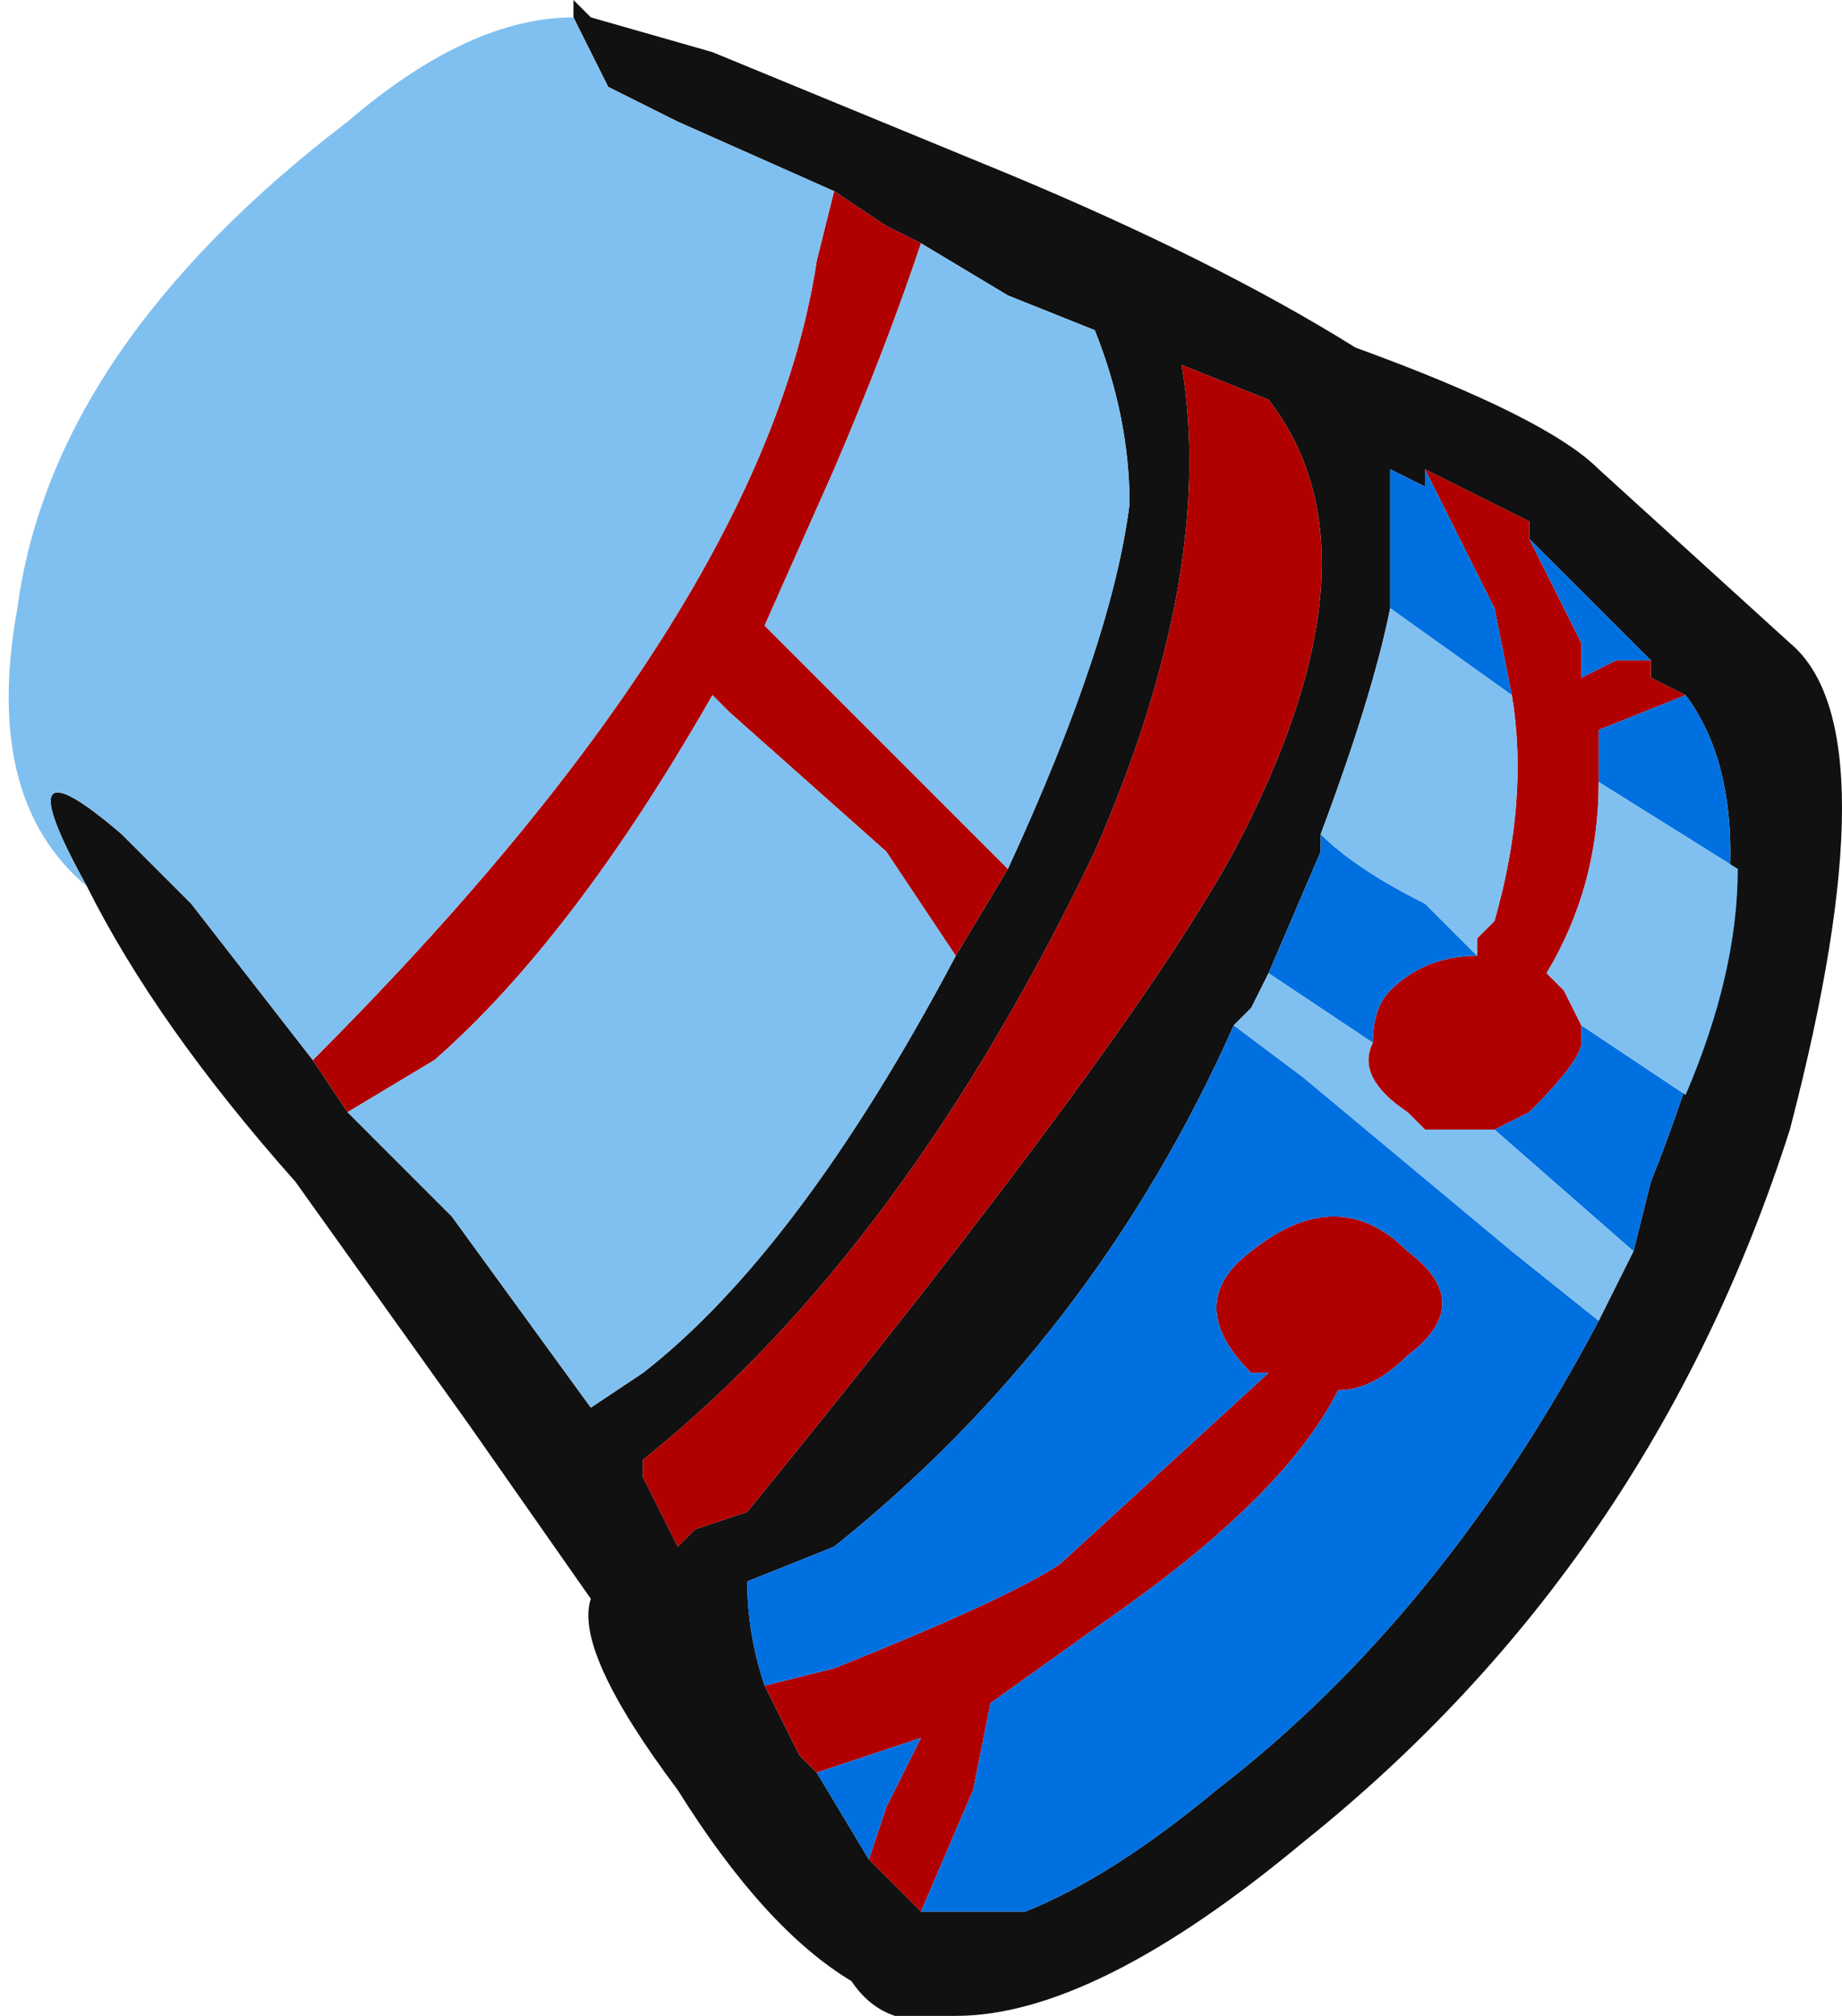 <?xml version="1.0" encoding="UTF-8" standalone="no"?>
<svg xmlns:ffdec="https://www.free-decompiler.com/flash" xmlns:xlink="http://www.w3.org/1999/xlink" ffdec:objectType="frame" height="40.6px" width="37.1px" xmlns="http://www.w3.org/2000/svg">
  <g transform="matrix(1.0, 0.0, 0.0, 1.0, 16.8, 21.0)">
    <use ffdec:characterId="2314" height="5.8" transform="matrix(7.0, 0.0, 0.0, 7.0, -16.8, -21.0)" width="5.3" xlink:href="#shape0"/>
  </g>
  <defs>
    <g id="shape0" transform="matrix(1.0, 0.0, 0.0, 1.0, 2.4, 3.0)">
      <path d="M0.25 -2.3 L0.15 -2.35 0.0 -2.45 -0.45 -2.65 -0.65 -2.75 -0.75 -2.95 -0.75 -3.0 -0.7 -2.95 -0.35 -2.85 0.5 -2.5 Q1.1 -2.25 1.5 -2.0 2.05 -1.8 2.2 -1.65 L2.75 -1.15 Q3.05 -0.9 2.75 0.25 2.35 1.5 1.35 2.3 0.75 2.8 0.35 2.8 0.15 2.85 0.05 2.7 -0.2 2.55 -0.45 2.15 -0.75 1.75 -0.7 1.6 L-1.05 1.1 -1.55 0.4 Q-1.95 -0.05 -2.15 -0.45 -2.4 -0.9 -2.05 -0.6 L-1.85 -0.4 -1.5 0.05 -1.4 0.2 -1.1 0.5 -0.7 1.05 -0.55 0.95 Q-0.1 0.6 0.35 -0.25 L0.5 -0.5 Q0.8 -1.15 0.85 -1.55 0.85 -1.8 0.75 -2.05 L0.5 -2.15 0.25 -2.3 M1.0 -1.95 Q1.1 -1.35 0.75 -0.55 0.2 0.6 -0.55 1.2 L-0.55 1.25 -0.45 1.45 -0.4 1.4 -0.25 1.35 Q0.85 0.0 1.15 -0.55 1.6 -1.4 1.25 -1.85 L1.0 -1.95 M1.4 -0.6 L1.4 -0.55 1.25 -0.2 1.2 -0.1 1.15 -0.05 Q0.75 0.85 0.0 1.45 L-0.25 1.55 Q-0.25 1.7 -0.2 1.85 L-0.1 2.05 -0.05 2.1 0.1 2.35 0.25 2.5 0.55 2.5 Q0.8 2.4 1.1 2.15 1.75 1.65 2.2 0.8 L2.3 0.6 2.35 0.4 Q2.75 -0.6 2.45 -1.0 L2.35 -1.05 2.35 -1.1 2.0 -1.45 2.0 -1.5 1.7 -1.65 1.7 -1.6 1.6 -1.65 1.6 -1.25 Q1.55 -1.0 1.4 -0.6" fill="#111111" fill-rule="evenodd" stroke="none"/>
      <path d="M0.0 -2.45 L0.15 -2.35 0.25 -2.3 Q0.15 -2.0 0.0 -1.65 L-0.2 -1.2 Q0.15 -0.85 0.5 -0.5 L0.35 -0.25 0.15 -0.55 -0.3 -0.95 -0.35 -1.0 Q-0.75 -0.3 -1.15 0.05 L-1.4 0.2 -1.5 0.05 Q-0.2 -1.25 -0.05 -2.25 L0.0 -2.45 M1.0 -1.95 L1.25 -1.85 Q1.6 -1.4 1.15 -0.55 0.85 0.0 -0.25 1.35 L-0.4 1.4 -0.45 1.45 -0.55 1.25 -0.55 1.2 Q0.2 0.6 0.75 -0.55 1.1 -1.35 1.0 -1.95 M1.7 -1.65 L2.0 -1.5 2.0 -1.45 2.15 -1.15 2.15 -1.05 2.25 -1.1 2.35 -1.1 2.35 -1.05 2.45 -1.0 2.2 -0.9 2.2 -0.75 Q2.2 -0.45 2.05 -0.2 L2.1 -0.15 2.15 -0.05 2.15 0.0 Q2.15 0.05 2.0 0.2 L1.9 0.25 1.7 0.25 1.65 0.2 Q1.5 0.1 1.55 0.0 1.55 -0.1 1.6 -0.15 1.7 -0.25 1.85 -0.25 L1.85 -0.3 1.9 -0.35 Q2.0 -0.7 1.95 -1.0 L1.9 -1.25 1.7 -1.65 M0.25 2.5 L0.1 2.35 0.15 2.2 0.25 2.0 -0.05 2.1 -0.1 2.05 -0.2 1.85 0.0 1.8 Q0.5 1.6 0.65 1.5 L1.25 0.95 1.2 0.95 Q1.0 0.75 1.2 0.6 1.45 0.4 1.65 0.6 1.85 0.75 1.65 0.9 1.55 1.0 1.45 1.0 1.3 1.3 0.8 1.65 L0.45 1.9 0.4 2.15 0.25 2.5" fill="#b00000" fill-rule="evenodd" stroke="none"/>
      <path d="M1.25 -0.2 L1.4 -0.55 1.4 -0.6 Q1.5 -0.5 1.7 -0.4 1.75 -0.35 1.85 -0.25 1.7 -0.25 1.6 -0.15 1.55 -0.1 1.55 0.0 L1.25 -0.2 M1.6 -1.25 L1.6 -1.65 1.7 -1.6 1.7 -1.65 1.9 -1.25 1.95 -1.0 1.6 -1.25 M2.0 -1.45 L2.35 -1.1 2.25 -1.1 2.15 -1.05 2.15 -1.15 2.0 -1.45 M2.45 -1.0 Q2.75 -0.6 2.35 0.4 L2.3 0.6 1.9 0.25 2.0 0.2 Q2.15 0.05 2.15 0.0 L2.15 -0.05 2.45 0.15 Q2.6 -0.2 2.6 -0.5 L2.2 -0.75 2.2 -0.9 2.45 -1.0 M2.2 0.8 Q1.75 1.65 1.1 2.15 0.8 2.4 0.55 2.5 L0.25 2.5 0.4 2.15 0.45 1.9 0.8 1.65 Q1.3 1.3 1.45 1.0 1.55 1.0 1.65 0.9 1.85 0.75 1.65 0.6 1.45 0.4 1.2 0.6 1.0 0.75 1.2 0.95 L1.25 0.95 0.65 1.5 Q0.5 1.6 0.0 1.8 L-0.2 1.85 Q-0.25 1.7 -0.25 1.55 L0.0 1.45 Q0.75 0.85 1.15 -0.05 L1.35 0.1 1.95 0.6 2.2 0.8 M0.1 2.35 L-0.05 2.1 0.25 2.0 0.15 2.2 0.1 2.35" fill="#0070e0" fill-rule="evenodd" stroke="none"/>
      <path d="M0.25 -2.3 L0.5 -2.15 0.75 -2.05 Q0.85 -1.8 0.85 -1.55 0.8 -1.15 0.5 -0.5 0.15 -0.85 -0.2 -1.2 L0.0 -1.65 Q0.15 -2.0 0.25 -2.3 M0.35 -0.25 Q-0.1 0.6 -0.55 0.95 L-0.7 1.05 -1.1 0.5 -1.4 0.2 -1.15 0.05 Q-0.75 -0.3 -0.35 -1.0 L-0.3 -0.95 0.15 -0.55 0.35 -0.25 M-1.5 0.05 L-1.85 -0.4 -2.05 -0.6 Q-2.4 -0.9 -2.15 -0.45 -2.45 -0.7 -2.35 -1.25 -2.25 -2.0 -1.4 -2.65 -1.05 -2.95 -0.75 -2.95 L-0.65 -2.75 -0.45 -2.65 0.0 -2.45 -0.05 -2.25 Q-0.2 -1.25 -1.5 0.05 M1.4 -0.6 Q1.55 -1.0 1.6 -1.25 L1.95 -1.0 Q2.0 -0.7 1.9 -0.35 L1.85 -0.3 1.85 -0.25 Q1.75 -0.35 1.7 -0.4 1.5 -0.5 1.4 -0.6 M2.3 0.6 L2.2 0.8 1.95 0.6 1.35 0.1 1.15 -0.05 1.2 -0.1 1.25 -0.2 1.55 0.0 Q1.5 0.1 1.65 0.2 L1.7 0.25 1.9 0.25 2.3 0.6 M2.15 -0.05 L2.1 -0.15 2.05 -0.2 Q2.2 -0.45 2.2 -0.75 L2.6 -0.5 Q2.6 -0.2 2.45 0.15 L2.15 -0.05" fill="#80c0f0" fill-rule="evenodd" stroke="none"/>
    </g>
  </defs>
</svg>
